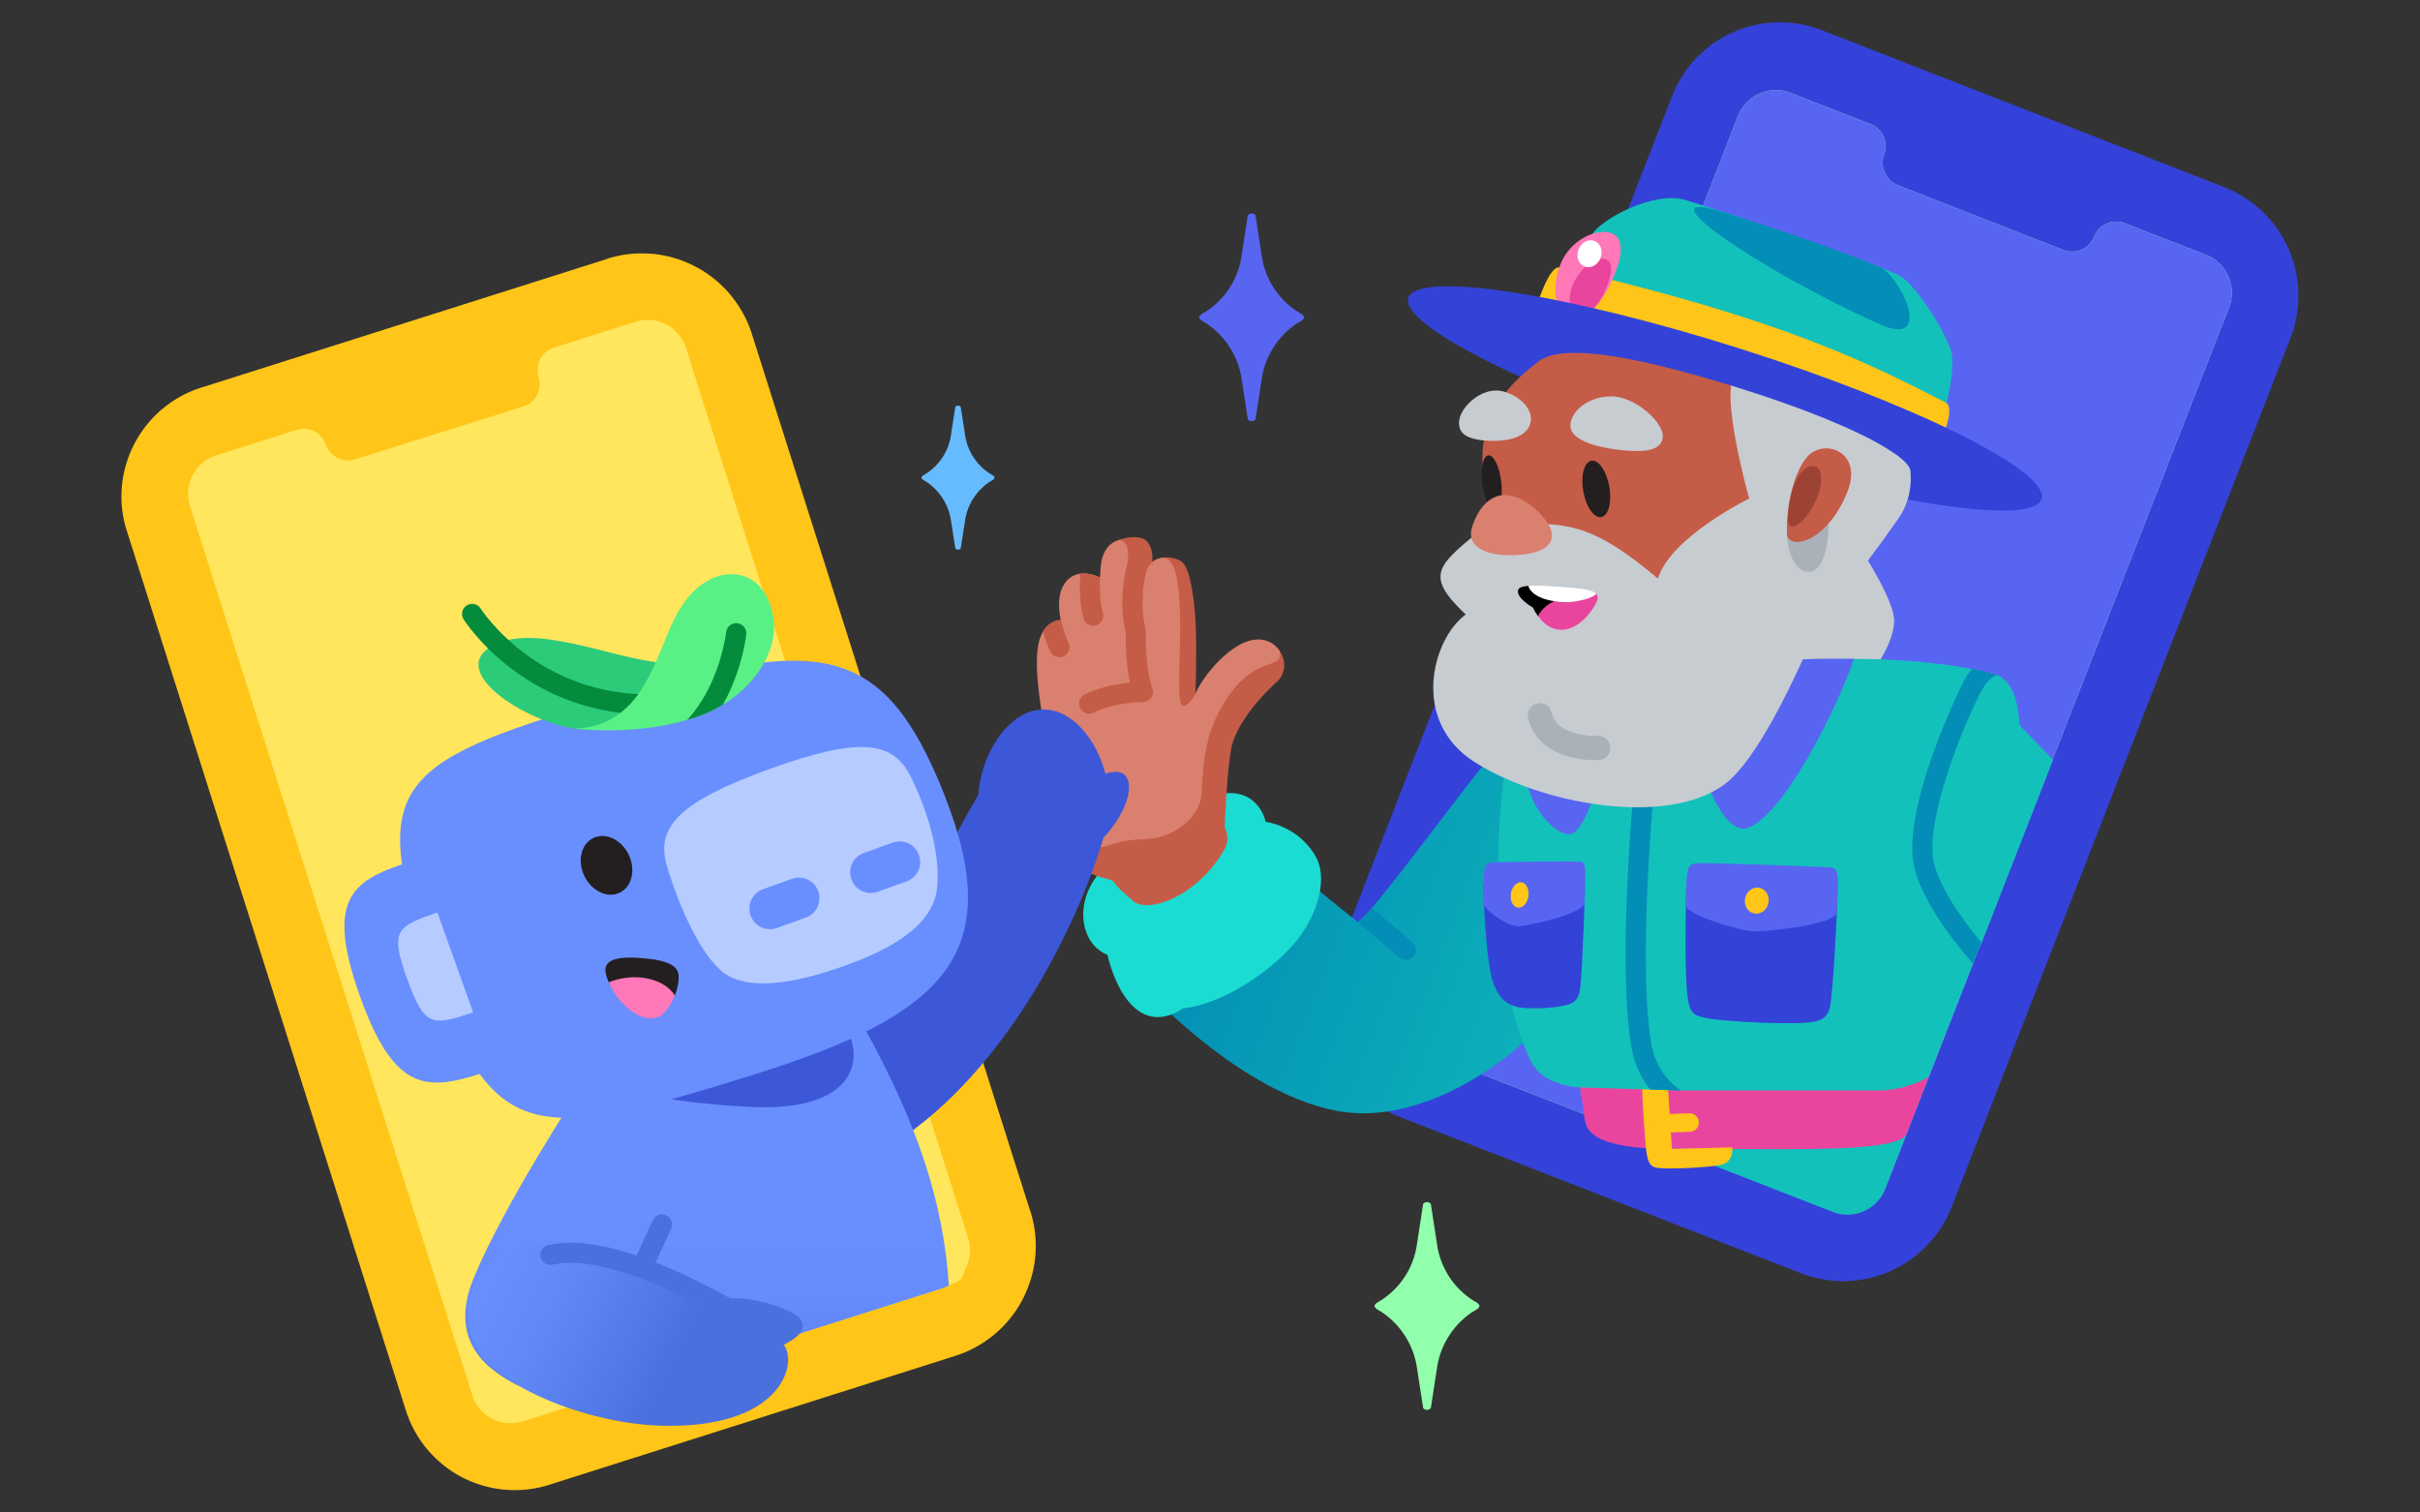 <svg xmlns="http://www.w3.org/2000/svg" width="240" height="150" fill="none">
  <rect width="100%" height="100%" fill="#333333" stroke="none"/>
  <path fill="#5765F1"
    d="M128.632 30.87a7.906 7.906 0 0 1-3.5-5.5l-.6-3.9c0-.2-.2-.3-.4-.3s-.4.1-.4.3l-.6 3.9a7.906 7.906 0 0 1-3.5 5.5l-.5.3c-.1.1-.2.2-.2.3 0 .1.1.2.2.3l.5.3a8.07 8.07 0 0 1 3.5 5.5l.6 3.9c0 .2.2.3.4.3s.4-.1.4-.3l.6-3.9a8.07 8.07 0 0 1 3.5-5.5l.5-.3c.1-.1.2-.2.2-.3 0-.1-.1-.2-.2-.3l-.5-.3Z" />
  <path fill="#91FFAC"
    d="M146.02 128.92a7.906 7.906 0 0 1-3.5-5.5l-.6-3.9c0-.2-.2-.3-.4-.3s-.4.1-.4.3l-.6 3.9a7.906 7.906 0 0 1-3.5 5.5l-.5.3c-.1.1-.2.2-.2.3 0 .1.1.2.2.3l.5.3a8.07 8.07 0 0 1 3.5 5.5l.6 3.9c0 .2.2.3.4.3s.4-.1.4-.3l.6-3.9a8.07 8.07 0 0 1 3.5-5.5l.5-.3c.1-.1.2-.2.2-.3 0-.1-.1-.2-.2-.3l-.5-.3Z" />
  <path fill="#6BF"
    d="M98.14 46.95a5.498 5.498 0 0 1-2.43-3.81l-.42-2.7c0-.14-.14-.21-.28-.21s-.28.07-.28.21l-.42 2.7a5.465 5.465 0 0 1-2.43 3.81l-.35.21c-.07.07-.14.14-.14.21 0 .07.07.14.14.21l.35.21c1.31.87 2.19 2.26 2.43 3.81l.42 2.7c0 .14.14.21.28.21s.28-.07.28-.21l.42-2.7a5.607 5.607 0 0 1 2.43-3.81l.35-.21c.07-.07.14-.14.14-.21 0-.07-.07-.14-.14-.21l-.35-.21Z" />
  <path fill="#91FFAC"
    d="m135.589 94.64 36.56-88.04h8.3l40.88 17.67 3.57 6.58-6.13 16.14-28.17 75.4-6.46.76-43.67-15.09-4.88-3.92-2.23-4.53 2.23-4.97Z" />
  <path fill="#3442D9"
    d="M226.96 24.68a11.64 11.64 0 0 0-2.58-3.7c-1.1-1.05-2.4-1.87-3.81-2.43L180.69 3a11.35 11.35 0 0 0-4.43-.78c-1.51.03-3.01.36-4.39.98-1.39.61-2.63 1.49-3.67 2.59-1.05 1.1-1.86 2.4-2.4 3.81l-33.59 86.16a11.47 11.47 0 0 0-.57 6.68 11.493 11.493 0 0 0 7.05 8.28l39.88 15.54c1.42.56 2.93.82 4.44.8 1.52-.04 3.02-.37 4.41-.97 1.39-.61 2.65-1.49 3.7-2.59a11.46 11.46 0 0 0 2.44-3.8l33.59-86.16c.55-1.42.82-2.93.79-4.45-.03-1.52-.36-3.02-.98-4.41Zm-5.86 5.72-34.11 87.4a4.024 4.024 0 0 1-2.14 2.26c-.48.21-1 .32-1.53.33-.53.01-1.06-.08-1.55-.28l-41.26-16.08a4.022 4.022 0 0 1-2.15-2.14c-.41-.97-.43-2.06-.05-3.03l34.09-87.45c.41-.95 1.16-1.71 2.1-2.12.95-.42 2.02-.46 2.99-.11l8.02 3.13c.58.22 1.04.67 1.29 1.23.25.57.26 1.21.04 1.79-.21.59-.17 1.25.1 1.82.26.57.74 1.01 1.33 1.24l16.38 6.41c.29.11.59.16.9.15.31 0 .61-.06.89-.19.28-.12.53-.3.74-.52.22-.22.38-.48.49-.77.12-.29.29-.56.51-.79.23-.22.49-.4.78-.52.31-.13.64-.19.97-.17.31 0 .63.06.91.2l7.92 3.08c.99.38 1.78 1.13 2.21 2.09.44.96.48 2.05.13 3.04Z" />
  <path fill="#5865F2"
    d="m221.101 30.4-17.63 45.17-5.19 13.3-.19.48-1.81 4.65-4.94 12.63-.07.18-.41 1.05-.47 1.23-1.26 3.21-.07.18-.11.29-1.96 5.03a4.024 4.024 0 0 1-2.14 2.26c-.48.21-1 .32-1.53.33-.53.01-1.06-.08-1.55-.28l-15.84-6.17-4.96-1.93-1.99-.78-1.9-.74-.6-.23-15.97-6.23a4.022 4.022 0 0 1-2.15-2.14c-.41-.97-.43-2.06-.05-3.03l34.09-87.45c.41-.95 1.16-1.71 2.1-2.12.95-.42 2.02-.46 2.99-.11l8.02 3.13c.58.22 1.04.67 1.29 1.23.25.57.26 1.21.04 1.79-.21.59-.17 1.25.1 1.82.26.57.74 1.01 1.33 1.24l16.38 6.41c.29.11.59.16.9.15.31 0 .61-.06.89-.19.28-.12.53-.3.74-.52.22-.22.38-.48.49-.77.12-.29.29-.56.51-.79.23-.22.49-.4.78-.52.31-.13.64-.19.97-.17.31 0 .63.06.91.2l7.92 3.08c.99.38 1.78 1.13 2.21 2.09.44.96.48 2.05.13 3.04Z" />
  <path fill="url(#a)"
    d="M158.281 93.65c-2.54 7.55-15.1 18.56-25.76 16.51-10.37-1.99-20.89-13.83-22.24-15.88-5.97-9.11 11.49-16.56 16.07-9.43 1.04.37 1.86 1.48 8.24 6.54h.01c.14.08.68-.45 1.47-1.37 3.34-3.88 11.13-14.63 11.7-14.8l9.61 3.31.9 15.12Z" />
  <path fill="#13C1BB"
    d="m189.101 112.37-.18.47-1.96 5.03a4.024 4.024 0 0 1-2.14 2.26c-.48.21-1 .32-1.53.33-.53.01-1.06-.08-1.55-.28l-20.8-8.1-1.99-.78c7.6.19 23.29.67 30.15 1.07Z" />
  <path fill="#1BDCD2"
    d="M109.83 94.7c-2.83-1.15-3.31-5.47-.61-8.33 2.68-2.87 8.59-6.9 11.36-7.55 4.24-.99 4.94 2.68 4.94 2.68s3.17.37 4.94 3.39c1.2 2.05.39 5.48-1.76 8.26-1.98 2.54-6.78 6.28-11.29 6.85-.24.03-.4.24-.6.33-5.24 2.7-6.98-5.63-6.98-5.63Z" />
  <path fill="#EA459E"
    d="m191.34 106.63-.48 1.23-.47 1.23-1.26 3.21-.07.18c-.96 1.99-13.29 1.38-23.01 1.46h-.12c-7.72.06-8.51-1.78-8.72-2.7-.01-.05-.02-.1-.03-.16-.09-.44-.04-.08-.1-.59-.03-.25-.06-.5-.08-.73l-.34-2.12 4.42-.22 30.26-.79Z" />
  <path fill="#FFC518"
    d="M171.79 113.79s.24 1.52-1.28 1.77-4.46.37-5.77.3c-1.04-.05-1.37-.33-1.54-2.35-.26-2.96-.38-6.24-.38-6.24l2.56-.05.43 6.72 5.98-.15Z" />
  <path fill="#FFC518"
    d="M167.57 110.41c.49 0 .9.39.91.89a.91.91 0 0 1-.89.94l-2.98.11c-.5.03-.93-.38-.94-.89a.91.91 0 0 1 .89-.94l2.98-.11h.03Z" />
  <path fill="#C7CCD1" d="M184.781 54.85s3.12 4.76 3.07 6.78c-.05 2.02-1.75 4.38-1.75 4.38l-13.49 1.28 12.17-12.44Z" />
  <path fill="#13C1BB"
    d="M200.302 72.89s-.74 7.96-1.15 10.69c-.28 1.83-.57 3.61-.87 5.29l-.19.48-1.6 4.1-.21.55-.61 1.56-4.33 11.069-.07.18a10.51 10.51 0 0 1-5.14 1.34h-19.45l-2.88-.09h-.12l-6.41-.2h-.34c-1.03-.04-4.07-.38-5.16-2.72-5.13-11.06-2.56-28.67-2.56-28.67s21.05-9.46 28-10.62c5.71-.95 13.74-.4 18.38.5.14.03.27.05.4.08.38.08.73.16 1.05.24.38.09.71.19 1 .29 1.79.62 2.17 3.43 2.24 4.96.04.59.02.98.02.98v-.01Z" />
  <path fill="#13C1BB"
    d="m203.612 75.36-5.38 13.78v.02l-1.81 4.63c-.84-1.09-1.63-2.14-2.36-3.13-2.35-3.18-3.62-10.73-.58-15.81 3.5-5.84 5.91-3.85 5.91-3.85s.32.33.89.91c.74.76 1.91 1.97 3.33 3.45Z" />
  <path fill="#5765F1"
    d="M169.172 77.27s1.97 6.07 4.49 4.71c4.21-2.26 9.57-14.34 10.18-16.64 0 0-5.24-.1-6.64.22-1.92.44-8.03 11.71-8.03 11.71ZM158.04 79s-1.15 3.63-2.36 3.73c-1.21.1-3.44-1.92-4.2-4.91l6.56 1.18Z" />
  <path fill="#3343D8"
    d="M182.22 89.2s-.29 7.27-.64 10.06c-.13 1.079-.37 1.709-1.41 2.009-1.62.48-9.26.03-10.71-.26-1.45-.29-1.87-.35-2.11-2.26-.35-2.89-.12-10.93-.12-10.93l14.99 1.37v.01Z" />
  <path fill="#5765F1"
    d="M181.501 86.03c.83.09.89.43.65 4.45-.08 1.27-7.3 1.96-8.31 1.88-1.73-.13-6.63-1.73-6.63-2.51 0-3.91.1-4.22 1.25-4.25 1.26-.04 12.49.36 13.05.43h-.01Z" />
  <path fill="#FFC518"
    d="M175.38 89.57c.153-.701-.24-1.382-.876-1.521-.637-.139-1.277.317-1.43 1.019-.153.701.239 1.382.876 1.521.637.14 1.277-.317 1.43-1.019Z" />
  <path fill="#3343D8"
    d="M157.181 88.34s-.19 6.69-.43 9.28c-.09 1-.25 1.58-.95 1.9-1.09.5-4.23.58-5.21.37-.98-.21-1.8-.64-2.45-2.26-.88-2.2-1.03-10-1.03-10l10.07.71Z" />
  <path fill="#5765F1"
    d="M156.701 85.45c.55.05.6.36.44 4.07-.05 1.17-5.92 2.37-6.6 2.34-1.16-.05-3.43-1.65-3.43-2.36 0-3.6.07-3.88.84-3.96.85-.08 8.39-.13 8.76-.09h-.01Z" />
  <path fill="#FFC518"
    d="M151.579 88.887c.102-.694-.206-1.313-.687-1.383-.481-.07-.953.435-1.054 1.129-.102.694.206 1.314.687 1.384.481.07.953-.436 1.054-1.13Z" />
  <path fill="#028EB6"
    d="M196.461 68.59c-1.36 2.53-5.79 12.85-4.62 17.15.71 2.62 2.87 5.59 4.65 7.71l-.21.55-.61 1.56c-2-2.28-4.85-5.95-5.76-9.3-1.59-5.84 4.72-18.49 4.79-18.61.28-.53.58-.96.89-1.31.14.03.27.05.4.08.38.08.73.16 1.05.24.38.09.71.19 1 .29-.39.13-.98.53-1.58 1.64ZM166.731 108.15h-.05l-2.88-.09h-.12c-.97-1.18-1.63-2.65-1.9-4.3-1.35-8.15.14-24.24.2-24.92a1 1 0 1 1 1.99.18c-.01.17-1.52 16.52-.22 24.42.17 1.01.78 3.3 2.98 4.71Z" />
  <path fill="#13C1BB"
    d="M191.963 43.79s2.34-6.87 1.48-9.18c-.81-2.18-3.64-6.68-5.26-7.38-6.07-2.62-18.22-6.54-21.12-7.42-2.36-.72-6.62.98-8.66 2.83-1.56 1.42-4.01 7.98-4.01 7.98l37.57 13.17Z" />
  <path fill="#FFC518"
    d="M192.962 39.92c-7.35-3.74-16.05-8.3-38.31-13.39-.99-.23-2.22 3.7-2.22 3.7l40.18 13.16s1.33-2.97.35-3.47Z" />
  <path fill="#028EB6"
    d="M186.462 26.52c1.97.83 5.48 8.09-.05 5.63-11.96-5.33-24.28-13.88-15.35-11.06 10.28 3.24 14.22 4.94 15.4 5.44v-.01Z" />
  <path fill="#FF78B8"
    d="M154.771 26.17c-.97 2.4-.52 4.81.89 5.37 1.04.42 2.78-.68 4.11-3.51 1.11-2.34 1.45-4.4.02-4.91-1.43-.51-4.05.64-5.02 3.05Z" />
  <path fill="#EA459E"
    d="M156.091 28c-.75 1.52-.39 2.82.36 3.17.75.35 1.93-.61 2.65-2.15s.99-2.92.24-3.27c-.75-.35-2.33.39-3.25 2.25Z" />
  <path fill="#fff"
    d="M158.732 25.581c.269-.701-.003-1.457-.606-1.688-.604-.231-1.311.15-1.579.852-.269.701.003 1.457.606 1.688.604.231 1.311-.15 1.579-.852Z" />
  <path fill="#3343D8"
    d="M202.472 49.49c.862-2.717-12.498-9.384-29.842-14.893-17.344-5.508-32.104-7.772-32.966-5.056-.863 2.716 12.498 9.384 29.842 14.892 17.344 5.509 32.103 7.772 32.966 5.056Z" />
  <path fill="#C7CCD1"
    d="M146.201 75.55c6.63 4.25 19.15 6.49 24.86 2.21 4.19-3.15 9.17-15.73 9.17-15.73s3.96-4.76 8.05-10.62c1.23-1.76 1.28-3.63 1.19-4.66 0-.02 0-.05-.01-.08-.05-.4-.51-.93-1.39-1.57l-1.13-.74c-2.76-1.66-7.81-3.83-15.27-6.13l-23.38 13.5-1.68 1.02c-4.05 3.37-5.34 4.34-1.25 8.19-3.34 2.45-5.48 10.56.84 14.61Z" />
  <path fill="#C55C47"
    d="M148.301 51.73c.06.16.12.32.18.49l1.72-.16c5.42-.38 8.12.18 14.22 5.32 1.26-4.12 9.05-7.94 9.05-7.94s-2.25-8.01-1.79-11.2c-.26-.08-.92-.28-.99-.3-12.25-3.69-16.44-3.28-18.04-2.15-5.04 3.79-7.23 8.1-4.35 15.95v-.01Z" />
  <path fill="#231F20"
    d="M148.275 50.514c.52-.065.79-1.318.603-2.797-.187-1.48-.761-2.626-1.281-2.56-.521.066-.791 1.319-.604 2.798.187 1.48.761 2.625 1.282 2.56Z" />
  <path fill="#C7CCD1"
    d="M144.69 42.03c-.05-1.61 2.27-3.69 4.26-3.24 1.74.39 3.37 1.93 2.75 3.41-.72 1.7-3.75 1.6-4.82 1.45-1.07-.15-2.14-.46-2.18-1.61l-.01-.01Z" />
  <path fill="#DA806F"
    d="M149.221 49.1c-1.31 0-2.51 1.02-3.21 3.1-.72 2.13 1.58 3.16 5.05 2.79 3.09-.33 3.31-1.92 2.33-3.26-1.21-1.67-2.85-2.63-4.17-2.63Z" />
  <path fill="#231F20"
    d="M158.798 51.287c.713-.124 1.072-1.478.803-3.023-.27-1.545-1.067-2.697-1.779-2.572-.713.124-1.072 1.478-.802 3.023.269 1.545 1.066 2.697 1.778 2.572Z" />
  <path fill="#C7CCD1"
    d="M164.861 43.61c.45-1.55-2.68-4.29-5.01-4.3-2.69-.01-4.24 1.83-4.1 3.04.2 1.72 4.1 2.23 5.51 2.33 1.41.1 3.24.15 3.59-1.06l.01-.01Z" />
  <path fill="#AAB1B9" d="M181.341 51.9c0 7-4.18 5.63-4.14.68l4.14-.68Z" />
  <path fill="#C55C47"
    d="M179.192 45.34c-1.37 1.62-2.07 5.11-1.97 7.59.07 1.67 3.9 1.01 5.97-4.1 1.66-4.08-2.36-5.43-4-3.49Z" />
  <path fill="#9D4334"
    d="M178.432 47.11c.81-1.21 2.53-1.47 2.12 1.06-.4 2.53-3.39 5.77-3.24 3.04.1-1.82.57-3.28 1.11-4.1h.01Z" />
  <path fill="#000"
    d="M152.02 60.25c.16.33.34.63.53.89l1.75-1.54-2.58-1.41-.1-.09c-.57.04-.95.15-1.04.36-.33.8 1.44 1.79 1.44 1.79Z" />
  <path fill="#EA459E"
    d="M152.541 61.11c1.59 2.2 3.91 1.56 5.44-.77.45-.69.6-1.13.33-1.43-.01-.03-.04-.05-.07-.08h-.36c-1.46 0-2.77.3-3.76.8-.79.39-1.35.91-1.58 1.49v-.01Z" />
  <path fill="#fff"
    d="M151.561 58.11c.31.89 1.43 1.34 2.56 1.51.75.12 1.52.12 2.06.03 1.06-.16 1.78-.42 2.12-.74-.01-.03-.04-.05-.07-.08-.26-.22-.78-.36-1.61-.46-.29-.04-.63-.07-1-.1h-.02c-1.55-.12-3.08-.24-4.04-.16Z" />
  <path fill="#AAB1B9" stroke="#AAB1B9" stroke-miterlimit="10"
    d="M158.201 74.87h.35a.69.69 0 0 0 .65-.74.696.696 0 0 0-.74-.65c-.04 0-4.37.22-5.08-2.71a.699.699 0 0 0-.84-.51c-.37.09-.6.47-.51.84.85 3.5 4.92 3.78 6.17 3.78v-.01Z" />
  <path fill="#C55C47"
    d="M126.629 67.62c-2.3 2.09-3.92 4.42-4.42 6.17-.5 1.79-.75 8.23-.75 8.23s.63 1.08-.05 2.26c-2.68 4.66-7.55 6.35-9.03 5.08-1.2-1.03-1.6-1.41-1.89-1.88-.28-.47-2.02-.14-4.7-2.35-.72-.59-1.12-1.72-1.32-3.09-.56-3.76.38-9.15.38-9.15s-1.28-5.73-.78-8.8c.43-2.59 2.26-2.59 2.26-2.59s.25-1.67.68-3.1c.03-.11.07-.22.12-.32.22-.46.57-.86.92-1.15.32.06.68.18 1.06.35l.02-.23c0-.31.02-.6.05-.86 0-.03.01-.05.01-.07.02-.14.03-.27.05-.39.24-1.18.98-1.86 1.81-2.2.49-.19 1.01-.27 1.48-.26.77.02 1.25.24 1.54.93.26.62.2 1 .22 1.34.01.14.01.22.01.22 0-.04.1-.11.12-.13 0-.01.03-.02.04-.02.06-.04.11-.08.18-.11.01-.01.03-.01.04-.01.08-.04.15-.06.2-.08.03-.01.05-.02.06-.02.02-.01.03-.01.03-.01.1-.03.2-.05.3-.06.29-.05.58-.07.87-.01.48.09 1.03.25 1.31.68.32.48.48 1.04.6 1.6.62 2.79.6 5.75.57 8.59 0 .81-.03 1.61-.06 2.42-.01.07-.01.15-.01.23 0 .01 0 .04-.01.06.03-.09.07-.19.12-.29.14-.32.37-.71.66-1.13.38-.57.88-1.19 1.44-1.78.07-.07.14-.15.22-.22 1.09-1.08 2.4-1.97 3.63-2.04.81-.05 1.46.23 1.92.68.14.13.27.28.38.44.71 1.02.57 2.31-.28 3.07Z" />
  <path fill="#DA806F"
    d="M120.97 70.45c-1.94 3.5-1.61 7.35-1.89 8.83-.28 1.48-2.19 3.81-5.65 3.95-3.45.14-3.1.85-5.29.92-1.82.06-2.91-.86-3.67-2.11-.56-3.76-.72-9.18-.72-9.18s-1.31-5.71-.8-8.78c.1-.63.28-1.09.5-1.45.01-.03.02-.06.04-.08.7-1.1 1.72-1.06 1.72-1.06s-.06-.21-.11-.57c-.01-.02-.01-.04-.01-.06-.01-.06-.01-.12-.02-.18a.106.106 0 0 1-.01-.08c-.03-.3-.04-.67-.01-1.09.08-1.18.73-2.42 2.06-2.61.28-.04.59-.03.93.03.31.06.67.18 1.04.34.01 0 .01.01.02.01l.02-.23c0-.31.02-.6.05-.86 0-.03.01-.05.01-.07.02-.14.03-.27.05-.39.33-1.84 1.58-2.13 1.8-2.2h.01c1.16.32.85 2.01.61 3.18.62 1.4.46 2.9 1.68 2.74-.09-2.15.41-3.26.96-3.68.04-.06.09-.11.16-.16a.94.94 0 0 1 .22-.12c.08-.04.15-.06.2-.08.03-.01.05-.02.06-.02.02-.01.03-.01.03-.01 3.29-1.05 1.53 12.2 2.12 14.25.32 1.13 1.45-.73 1.45-.73.03-.1.07-.2.12-.3.15-.32.37-.71.66-1.13.38-.57.88-1.19 1.44-1.78.07-.07.14-.15.22-.22 1.09-1.07 2.4-1.96 3.63-2.03.8-.05 1.45.23 1.92.67.14.13.27.28.38.44.39 2.2-2.65-.08-5.94 5.9h.01Z" />
  <path stroke="#C55C47" stroke-linecap="round" stroke-linejoin="round" stroke-width="2"
    d="M113.1 55.16s-1.44 3.6-.45 7.5c0 0-.14 3.58.69 5.96 0 0-3.08 0-5.33 1.16" />
  <path fill="#5765F1"
    d="M99.03 129.639c-.31-.31-48.73 15.461-48.73 15.461l-6.74-2.731-28.75-94.79 3.84-4.91 45.49-14.19 7.55 6.28 9.49 28.72 17.84 66.17.01-.01Z" />
  <path fill="#FFC518"
    d="m102.181 120.139-26.35-83.03-1.27-4.01c-.23-.72-.52-1.4-.89-2.06-.37-.66-.79-1.27-1.27-1.85-.24-.29-.5-.56-.77-.82-.54-.52-1.12-.99-1.75-1.4-.31-.2-.64-.39-.97-.56a11.276 11.276 0 0 0-3.17-1.09c-.37-.07-.74-.12-1.11-.15h-.04c-.73-.06-1.47-.05-2.2.03-.74.08-1.48.24-2.19.47h.04L19.96 38.44c-1.34.42-2.59 1.09-3.68 1.97a11.364 11.364 0 0 0-4.2 7.93c-.09 1.12-.01 2.24.23 3.33.08.36.18.72.3 1.08l27.61 87.03a11.433 11.433 0 0 0 2.11 3.91c.72.86 1.56 1.61 2.49 2.23.31.2.63.39.97.57a11.351 11.351 0 0 0 4.27 1.25c.37.03.75.05 1.12.04 1.12-.01 2.23-.19 3.3-.53l40.25-12.78c1.43-.45 2.76-1.18 3.91-2.15 1.15-.96 2.1-2.15 2.79-3.48.13-.25.25-.52.36-.78.48-1.11.78-2.29.89-3.5.13-1.5-.04-3-.49-4.43l-.01.01Z" />
  <path fill="#FFE65C"
    d="M96.18 124.309c-.04.52-.19 1.03-.43 1.5-.12.23-.26.8-.42 1.01-.33.4-.73.39-1.19.64-.01.01-.03.01-.04.02-.21.12-.44.21-.68.29l-33.55 10.65-3.6 1.14-1.66.53-2.88.91c-.74.21-1.53.2-2.26-.03a3.74 3.74 0 0 1-.72-.29c-.22-.12-.44-.27-.64-.43-.39-.32-.72-.72-.97-1.17a4.09 4.09 0 0 1-.3-.71l-14.02-44.15L18.8 50.07c-.21-.73-.2-1.51.02-2.23.07-.24.16-.48.28-.71.24-.45.55-.85.93-1.18.19-.16.4-.31.61-.43.22-.13.45-.24.7-.32l8.09-2.57c.15-.05.3-.08.44-.09.3-.03.61-.01.89.07a2.269 2.269 0 0 1 1.55 1.48c.21.58.64 1.06 1.2 1.34.57.26 1.21.29 1.8.09l16.61-5.22c.29-.1.55-.24.79-.43.11-.1.22-.21.31-.33.1-.12.18-.25.25-.38a2.406 2.406 0 0 0 .24-.86c.03-.3 0-.6-.09-.89-.05-.15-.08-.31-.1-.47-.01-.16-.01-.32.01-.48.02-.31.11-.62.27-.89.14-.27.35-.52.59-.71.17-.13.37-.23.56-.31.09-.04.18-.08.27-.1l8-2.54c.25-.08.5-.13.76-.16.77-.09 1.55.05 2.25.4.23.12.45.26.65.42.21.16.39.33.56.53.34.38.6.84.77 1.33l28 88.34c.16.5.22 1.02.17 1.54Z" />
  <path fill="#3C58D8"
    d="M101.792 72.999c3.34-1.96 8.88 1.83 8.28 7.16-.54 4.82-7.91 25.27-22.45 33.88l-4.61-13.55c9.16-9.27 13.69-24.5 18.78-27.5v.01Z" />
  <path fill="#3C58D8" d="M85.152 101.879c1.41 2.87.09 6.76-8.72 7.15-8.81.38-12.19-.61-12.19-.61l20.91-6.54Z" />
  <path fill="url(#b)"
    d="m85.912 102.259-28.49 5.86s-7.24 10.98-10.41 18.54c-2.78 6.64 1.79 9.36 4.14 10.64 4.19 1.79 8.72 1.13 8.72 1.13l33.55-10.65c.24-.08.47-.17.68-.29-.51-8.08-3.05-15.83-8.19-25.22v-.01Z" />
  <path fill="#FF78B8"
    d="M60.38 97.43c1.08 2.43 3.31 4.069 4.93 3.429.54-.21 1.2-1.09 1.61-2.13-.75-1.25-2.63-2-4.73-1.77-.65.07-1.26.24-1.81.46v.01Z" />
  <path fill="#3C58D8" d="M84.32 102.799c1.22 3.33-.61 7.49-10.13 6.97-9.52-.52-13.06-1.98-13.06-1.98l23.19-4.99Z" />
  <path fill="#698FFF"
    d="M61.752 68.92c-22.38 6.49-25.37 8.5-19.38 26.1 6.31 18.519 10.13 18.529 32.46 11.529 19.02-5.96 24.98-12.07 18.85-27.66-6.13-15.59-12.78-15.52-31.93-9.97Z" />
  <path fill="#231F20"
    d="M61.464 88.528c1.213-.588 1.608-2.277.883-3.773-.725-1.496-2.296-2.232-3.509-1.644-1.212.587-1.608 2.276-.883 3.772.726 1.496 2.296 2.233 3.509 1.645Z" />
  <path fill="#698FFF"
    d="M35.672 98.73c3.71 10.449 7.25 9.299 13.3 7.329l-3.71-10.45-3.71-10.45c-6.05 1.97-9.59 3.12-5.88 13.57Z" />
  <path fill="#B6CBFF"
    d="M40.38 97.069c1.71 4.77 2.44 4.72 6.54 3.33l-1.77-4.95-1.77-4.95c-4.1 1.39-4.71 1.8-3.01 6.57h.01ZM90.381 77.14c-1.73-3.59-4.93-4.17-14.02-.89s-11.35 5.81-10.22 9.63c1.36 4.6 3.77 9.62 6.1 10.9 2.65 1.46 7.04.61 11.61-1.03 4.14-1.48 8.57-3.79 9.06-7.51.34-2.63-.34-6.55-2.53-11.11v.01Z" />
  <path fill="#698FFF"
    d="m88.582 83.549-2.97 1.07a2.041 2.041 0 0 0 1.38 3.84l2.97-1.07a2.041 2.041 0 0 0-1.38-3.84ZM78.592 87.14l-2.97 1.07a2.041 2.041 0 0 0 1.38 3.84l2.97-1.07a2.041 2.041 0 0 0-1.38-3.84Z" />
  <path fill="#2CCB7A"
    d="M58.382 72.38c-4.75.1-14.3-5.44-9.72-8.24 4.1-2.51 11.99 1.15 16.86 1.58l-1.86 5.41-5.28 1.25Z" />
  <path stroke="#048B3C" stroke-linecap="round" stroke-linejoin="round" stroke-width="2"
    d="M46.822 60.889s5.93 9.39 18.35 8.96" />
  <path fill="#59F186"
    d="M72.282 69.51c-.19.13-.38.25-.58.36-1.07.65-2.28 1.15-3.56 1.52-3.67 1.1-7.91 1.22-11.32.85 2.47.05 4.92-1.04 6.68-3.69 2.41-3.63 2.77-7.72 5.58-10.17 2.96-2.6 6.94-1.72 7.63 2.98.44 2.97-1.59 6.23-4.43 8.15Z" />
  <path fill="#048B3C"
    d="M68.582 71.26c.82-.27 1.61-.58 2.35-.97 2.12-3.29 2.73-7.3 2.77-7.51a.622.622 0 0 0-.53-.71.622.622 0 0 0-.71.53c0 .06-.86 5.58-3.87 8.66h-.01Z" />
  <path fill="#231F20"
    d="M60.16 96.87c.09.27.2.54.33.79l5.62.88.79.26c.28-.7.46-1.47.39-2.16-.04-.46-.44-1.27-2.86-1.54-2.61-.29-4.96-.25-4.27 1.76v.01Z" />
  <path fill="#FF78B8"
    d="M60.38 97.43c1.08 2.43 3.31 4.069 4.93 3.429.54-.21 1.2-1.09 1.61-2.13-.75-1.25-2.63-2-4.73-1.77-.65.07-1.26.24-1.81.46v.01Z" />
  <path stroke="#4970DE" stroke-linecap="round" stroke-miterlimit="10" stroke-width="2" d="m62.63 128.019 3.02-6.58" />
  <path fill="url(#c)"
    d="M48.831 135.629c3.96 3.34 11.07 5.59 16.62 5.76 12.14.38 13.69-6.24 12.28-8 .21-.21 2.96-1.27 1.41-2.82-.74-.74-5.22-2.33-7.55-1.65 0 0-11.43-3.32-15.59-4.77-8.34-2.9-12.52 6.97-7.17 11.48Z" />
  <path fill="#3C58D8"
    d="M111.502 76.82c-.43-.36-1.1-.35-1.87-.08-.88-3.38-3.29-6.38-6.13-6.38-3.59 0-6.49 4.78-6.49 9.07s2.91 6.62 6.49 6.62c1.91 0 3.61-.66 4.8-1.92.54-.43 1.09-.96 1.6-1.57 1.92-2.3 2.63-4.87 1.59-5.74h.01Z" />
  <path stroke="#4970DE" stroke-linecap="round" stroke-miterlimit="10" stroke-width="2"
    d="M54.592 124.45c3.11-.75 8.75.38 17.52 5.29" />
  <path fill="#028EB6"
    d="M140.18 94.84c-.21.25-.51.37-.8.35-.22-.01-.43-.08-.61-.23l-4.17-3.57c.14.08.68-.45 1.47-1.37l4 3.42c.42.35.47.99.11 1.4Z" />
  <path fill="#C55C47"
    d="M109.369 60.8c-.29-1.03-.32-2.44-.28-3.53-.37-.16-.73-.28-1.04-.34-.34-.06-.65-.07-.93-.03-.06 1.26-.05 3.07.33 4.44.13.44.53.73.96.73.09 0 .18-.01.28-.04.53-.15.84-.7.69-1.23h-.01ZM105.959 63.73c-.39-.78-.67-1.85-.86-2.81.05.36.11.57.11.57s-1.02-.04-1.72 1.06c-.02.02-.03.05-.04.08.18.71.43 1.41.73 2.01.21.4.66.61 1.08.53.09-.02.18-.05.27-.1.49-.25.68-.85.43-1.34Z" />
  <path fill="#048B3C"
    d="M74.01 62.91c-.02.19-.42 3.6-2.31 6.96-1.07.65-2.28 1.15-3.56 1.52 3.25-3.44 3.87-8.65 3.88-8.7.06-.55.55-.94 1.1-.88a1 1 0 0 1 .89 1.1Z" />
  <defs>
    <linearGradient id="a" x1="171.541" x2="117.811" y1="104.8" y2="84.01" gradientUnits="userSpaceOnUse">
      <stop stop-color="#13C1BB" />
      <stop offset="1" stop-color="#028EB6" />
    </linearGradient>
    <linearGradient id="b" x1="70.122" x2="70.122" y1="138.539" y2="102.259" gradientUnits="userSpaceOnUse">
      <stop stop-color="#4970DE" />
      <stop offset=".05" stop-color="#5279E7" />
      <stop offset=".14" stop-color="#5F85F5" />
      <stop offset=".27" stop-color="#668CFC" />
      <stop offset=".51" stop-color="#698FFF" />
    </linearGradient>
    <linearGradient id="c" x1="66.791" x2="48.572" y1="134.719" y2="125.539" gradientUnits="userSpaceOnUse">
      <stop stop-color="#4970DD" />
      <stop offset=".14" stop-color="#4F76E3" />
      <stop offset=".65" stop-color="#6288F7" />
      <stop offset="1" stop-color="#698FFF" />
    </linearGradient>
  </defs>
</svg>
